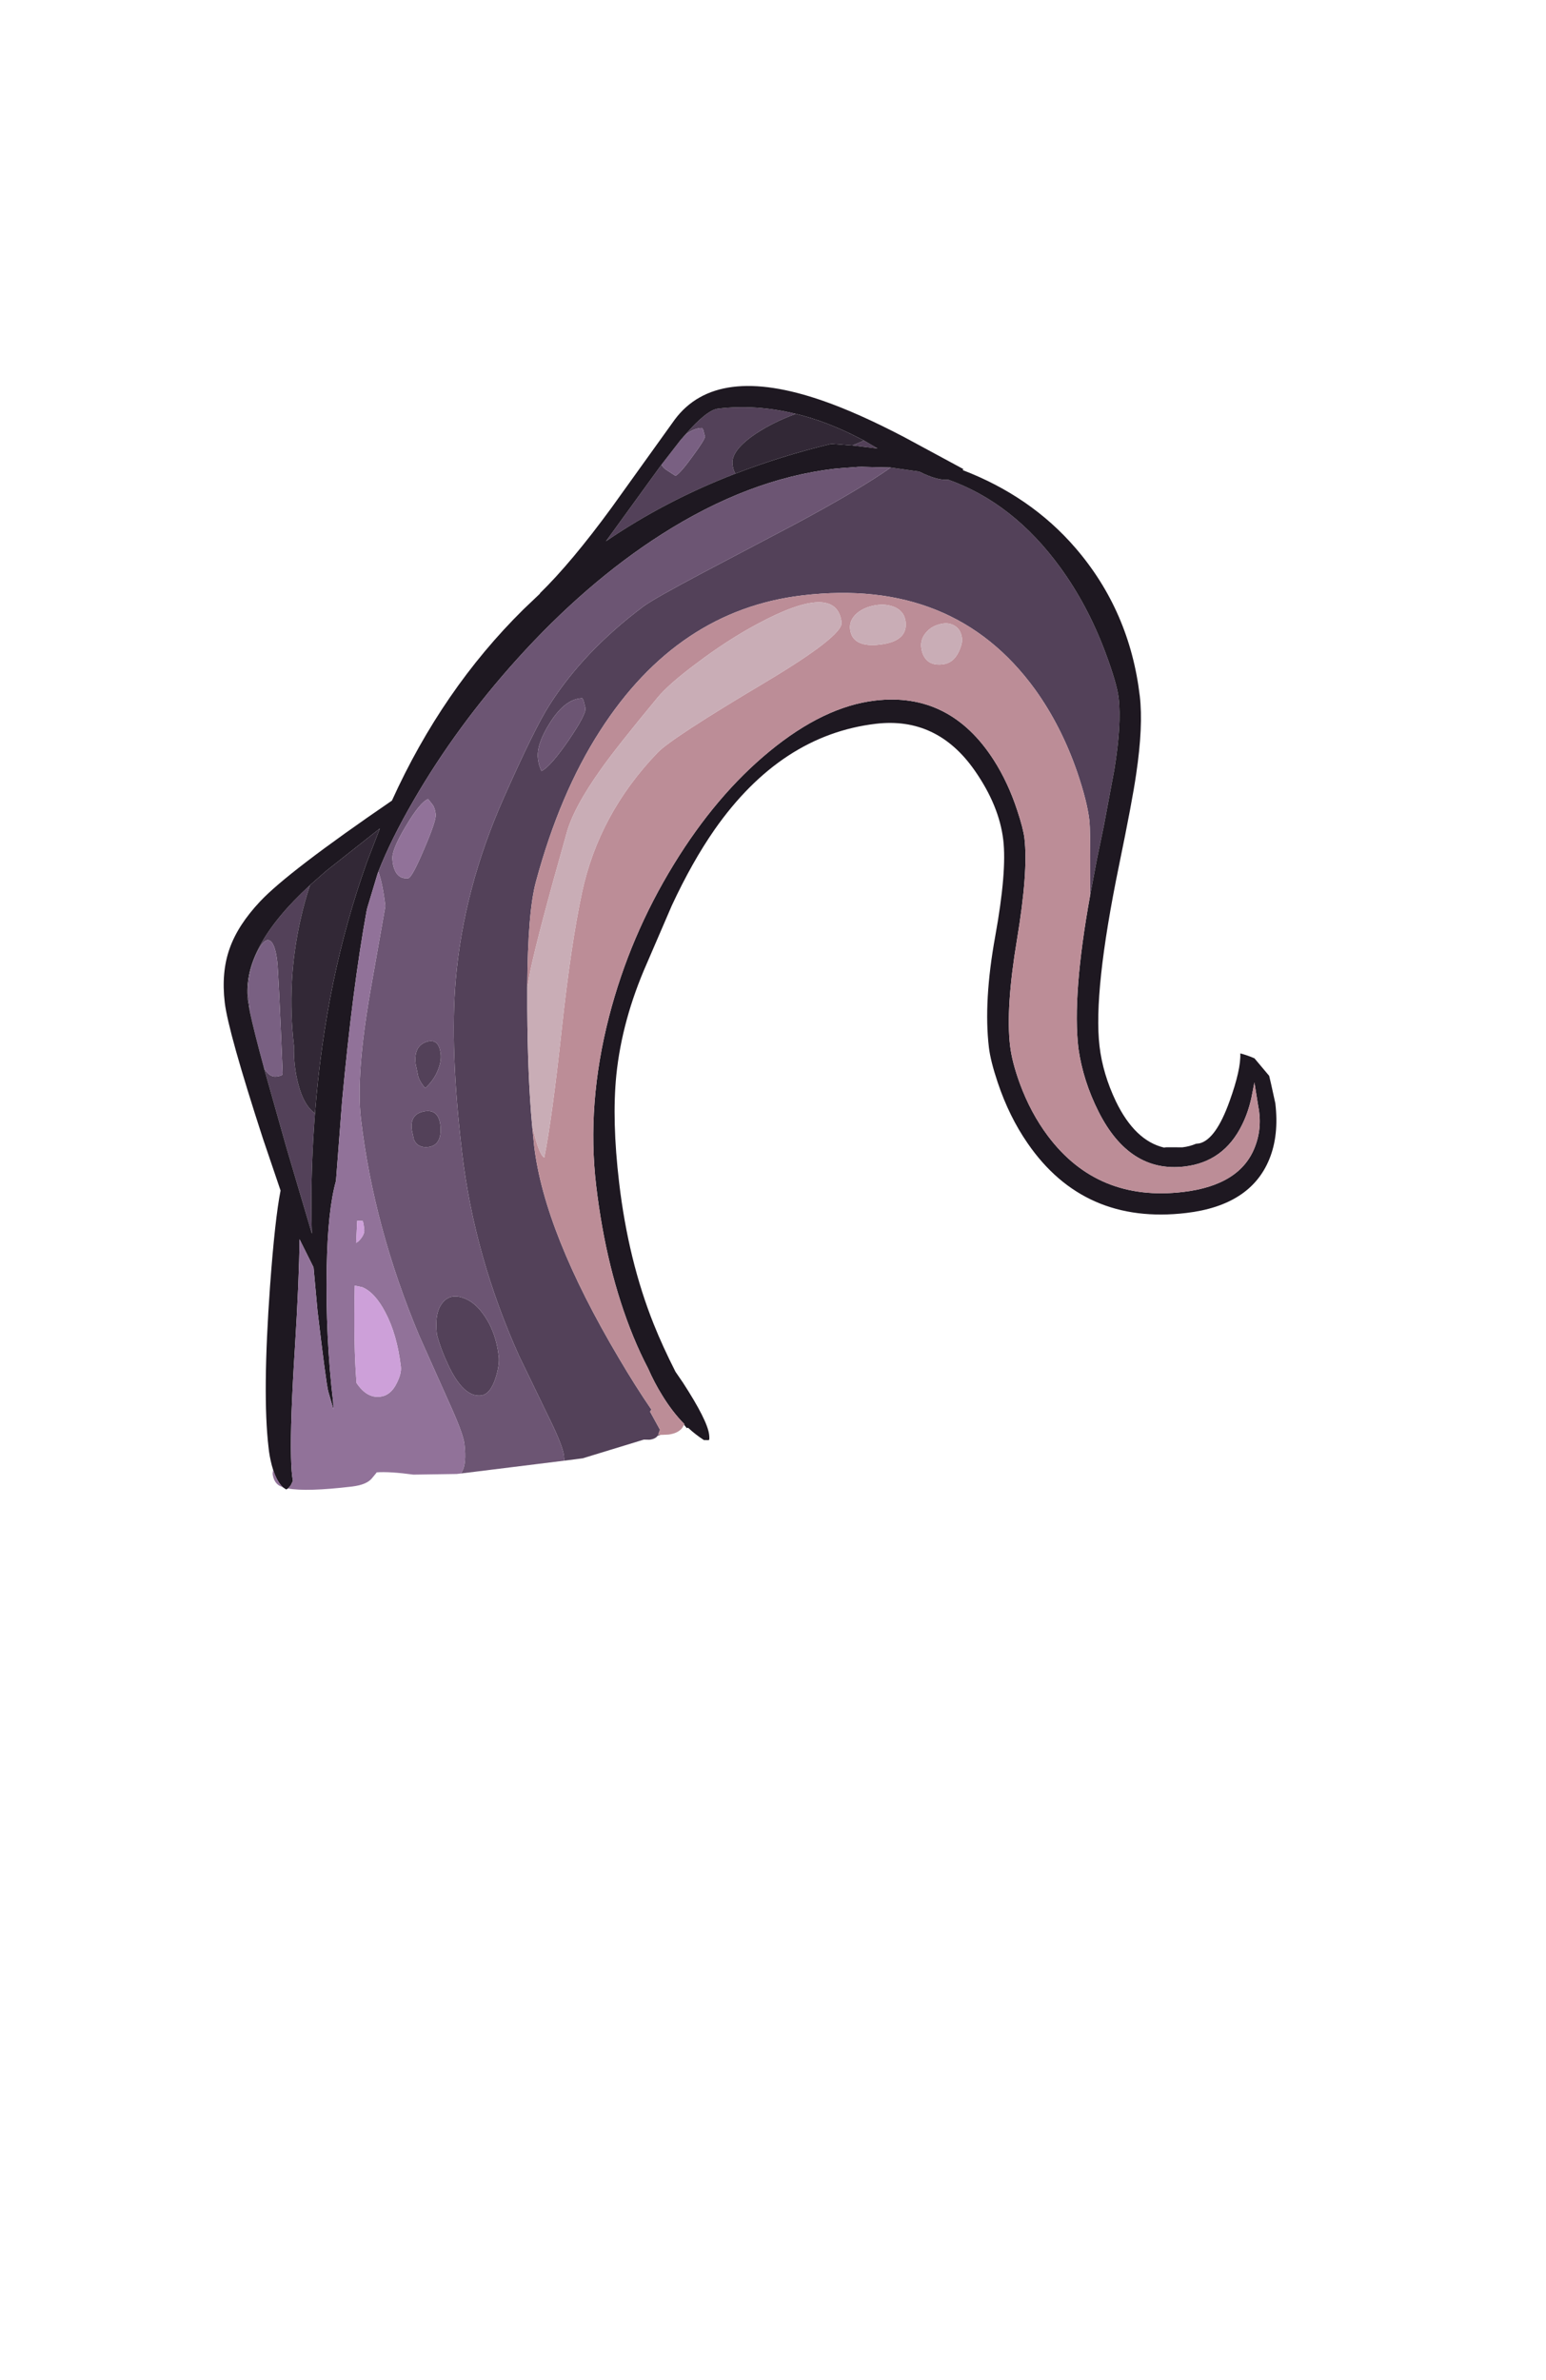 <?xml version="1.0" encoding="UTF-8" standalone="no"?>
<svg xmlns:ffdec="https://www.free-decompiler.com/flash" xmlns:xlink="http://www.w3.org/1999/xlink" ffdec:objectType="frame" height="735.4px" width="477.95px" xmlns="http://www.w3.org/2000/svg">
  <g transform="matrix(1.0, 0.0, 0.0, 1.0, 216.5, 384.55)">
    <use ffdec:characterId="30" ffdec:characterName="a_EB_TentacleBone" height="271.25" id="am_TFrontLeft" transform="matrix(1.185, -0.14, 0.14, 1.185, -169.691, -243.767)" width="269.5" xlink:href="#sprite0"/>
  </g>
  <defs>
    <g id="sprite0" transform="matrix(1.0, 0.0, 0.0, 1.0, 79.25, 268.75)">
      <use ffdec:characterId="29" height="271.25" transform="matrix(1.0, 0.0, 0.0, 1.0, -79.25, -268.75)" width="269.5" xlink:href="#shape0"/>
    </g>
    <g id="shape0" transform="matrix(1.0, 0.0, 0.0, 1.0, 79.25, 268.75)">
      <path d="M58.7 -257.85 Q65.0 -263.6 68.0 -263.6 77.95 -263.6 87.8 -259.9 81.8 -258.45 77.1 -256.1 70.0 -252.5 70.0 -248.85 70.0 -247.35 70.45 -246.35 51.55 -241.5 35.1 -232.9 L43.4 -241.9 51.75 -250.95 Q51.85 -250.35 52.65 -249.55 L55.0 -247.6 Q56.5 -248.3 60.15 -252.3 63.75 -256.15 63.75 -256.85 L63.5 -258.65 63.25 -259.1 Q61.25 -259.35 58.7 -257.85 M103.5 -251.65 L104.55 -250.95 107.8 -248.5 101.4 -250.05 104.55 -250.95 103.5 -251.65 M22.0 -1.4 L21.25 -1.3 Q20.55 -0.5 19.0 -0.5 L17.55 -0.7 1.25 2.25 -3.55 2.3 -3.5 1.0 Q-3.5 -1.6 -6.15 -9.1 L-12.0 -26.0 Q-20.5 -53.0 -20.5 -80.0 -20.5 -107.05 -16.9 -124.55 -12.15 -147.8 1.0 -170.0 11.0 -186.9 15.55 -192.45 25.95 -205.25 42.75 -215.0 45.75 -216.7 58.8 -221.75 L84.4 -231.6 Q102.05 -238.55 110.6 -243.2 L117.8 -241.3 Q122.3 -238.35 125.0 -238.35 141.1 -230.4 151.25 -212.25 157.1 -201.8 160.2 -189.2 162.25 -180.8 162.25 -177.0 162.25 -170.2 158.95 -158.65 L154.55 -144.55 151.75 -136.15 148.9 -127.05 149.5 -131.95 Q151.0 -143.95 151.0 -146.5 151.0 -151.4 149.35 -159.15 146.65 -171.55 141.0 -181.75 123.5 -213.0 84.0 -213.0 51.4 -213.0 27.8 -184.3 15.55 -169.45 6.75 -147.5 3.7 -139.95 1.3 -120.55 L0.65 -115.05 Q-1.3 -97.75 -1.65 -85.0 L-1.75 -79.6 Q-1.75 -56.95 13.65 -22.3 16.95 -14.8 20.4 -8.2 L20.0 -7.7 22.0 -2.75 21.4 -1.55 22.0 -1.4 M24.75 -190.6 L24.5 -192.6 24.25 -193.25 Q19.85 -193.65 15.25 -188.0 11.0 -182.8 11.0 -179.1 11.0 -177.65 11.25 -176.75 L11.5 -175.75 Q13.9 -176.55 19.4 -182.8 24.75 -188.95 24.75 -190.6 M-51.5 -153.45 Q-53.45 -149.3 -55.05 -144.7 -60.5 -129.1 -60.5 -112.6 -61.25 -107.45 -60.55 -102.55 -59.8 -97.0 -57.15 -94.6 L-57.55 -92.5 Q-60.4 -77.6 -61.6 -63.75 L-65.55 -86.75 -68.9 -107.85 Q-67.8 -105.25 -66.0 -105.25 -64.5 -105.25 -64.35 -105.6 L-64.25 -106.0 Q-62.25 -132.0 -62.25 -134.85 -62.25 -139.65 -63.6 -140.45 -64.75 -141.15 -66.5 -138.7 -70.75 -132.9 -70.75 -125.6 L-70.8 -122.5 -71.0 -125.85 Q-71.0 -139.4 -51.5 -153.45 M-24.2 -102.0 Q-25.55 -99.5 -28.0 -97.75 -29.05 -99.15 -29.45 -100.8 L-29.75 -104.25 Q-29.75 -108.85 -26.35 -109.6 -23.0 -110.3 -23.0 -106.1 -23.0 -104.2 -24.2 -102.0 M-25.75 -84.75 Q-26.65 -82.5 -29.0 -82.5 -31.75 -82.5 -32.5 -84.85 L-32.75 -87.5 Q-32.75 -91.55 -29.0 -91.8 -25.25 -92.05 -25.25 -87.75 -25.25 -86.0 -25.75 -84.75 M-17.25 -26.6 Q-17.25 -24.3 -18.75 -21.0 -20.6 -17.0 -23.0 -17.0 -27.55 -17.0 -30.5 -25.8 -31.95 -30.1 -32.5 -34.0 -32.5 -39.7 -30.1 -42.0 -27.95 -44.15 -24.85 -42.75 -21.75 -41.4 -19.65 -37.3 -17.25 -32.7 -17.25 -26.6" fill="#534159" fill-rule="evenodd" stroke="none"/>
      <path d="M51.75 -250.95 L57.55 -256.85 57.7 -256.95 58.45 -257.65 58.7 -257.85 Q61.25 -259.35 63.25 -259.1 L63.5 -258.65 63.75 -256.85 Q63.75 -256.15 60.15 -252.3 56.5 -248.3 55.0 -247.6 L52.65 -249.55 Q51.85 -250.35 51.75 -250.95 M-68.9 -107.85 L-68.9 -107.9 Q-70.35 -117.65 -70.8 -122.5 L-70.75 -125.6 Q-70.75 -132.9 -66.5 -138.7 -64.75 -141.15 -63.6 -140.45 -62.25 -139.65 -62.25 -134.85 -62.25 -132.0 -64.25 -106.0 L-64.35 -105.6 Q-64.5 -105.25 -66.0 -105.25 -67.8 -105.25 -68.9 -107.85" fill="#796082" fill-rule="evenodd" stroke="none"/>
      <path d="M58.7 -257.85 L58.45 -257.65 57.7 -256.95 57.55 -256.85 51.75 -250.95 43.4 -241.9 35.1 -232.9 Q51.55 -241.5 70.45 -246.35 82.7 -249.5 96.0 -251.1 L96.55 -251.0 101.35 -250.05 101.4 -250.05 107.8 -248.5 104.55 -250.95 103.5 -251.65 Q95.65 -257.0 87.8 -259.9 77.95 -263.6 68.0 -263.6 65.0 -263.6 58.7 -257.85 M-78.75 -4.2 L-78.95 -5.35 Q-79.3 -7.9 -79.25 -10.1 -79.25 -23.95 -73.95 -51.6 -70.65 -68.7 -68.35 -75.8 L-71.3 -89.65 Q-77.0 -118.25 -77.0 -125.85 -77.0 -133.75 -74.1 -139.6 -71.25 -145.4 -64.8 -150.8 -56.7 -157.6 -27.85 -172.7 -11.5 -199.75 11.75 -217.85 L16.55 -221.45 16.5 -221.5 Q25.6 -228.5 37.55 -241.35 L56.5 -262.1 Q68.9 -275.2 95.15 -262.45 103.9 -258.2 114.95 -250.65 L129.25 -240.6 129.05 -240.35 Q145.8 -231.55 155.7 -216.9 167.75 -199.05 167.75 -176.85 167.75 -169.05 164.45 -156.9 162.7 -150.3 157.25 -133.9 146.75 -102.25 146.75 -88.0 146.75 -80.8 149.3 -73.3 153.0 -62.65 160.25 -60.0 L160.9 -60.0 165.0 -59.5 Q166.9 -59.5 168.6 -60.0 L169.5 -60.0 Q173.85 -60.5 178.55 -69.95 182.45 -77.75 182.75 -81.9 184.65 -81.15 186.25 -80.2 L189.5 -75.25 189.75 -73.05 190.25 -68.0 Q190.25 -59.65 187.0 -53.8 180.75 -42.5 164.0 -42.5 137.3 -42.5 125.3 -65.25 121.35 -72.7 119.45 -81.8 118.25 -87.55 118.25 -91.1 118.25 -103.1 123.25 -119.45 128.25 -135.8 128.25 -144.0 128.25 -152.95 123.0 -162.75 114.95 -177.75 99.0 -177.75 74.2 -177.75 54.3 -155.45 47.55 -147.85 41.0 -137.25 L32.75 -123.0 Q24.7 -109.35 21.55 -95.3 19.0 -83.75 19.0 -67.5 19.0 -47.2 23.6 -30.1 25.2 -24.15 27.75 -17.2 L29.35 -14.15 Q34.5 -3.7 34.5 0.0 34.5 1.45 34.2 1.4 L33.0 1.25 Q31.05 -0.35 29.3 -2.4 L28.95 -2.35 28.35 -3.3 28.45 -3.45 Q25.65 -7.05 23.5 -11.8 22.0 -15.0 20.8 -18.9 19.2 -23.1 17.95 -27.6 13.0 -45.45 13.0 -67.5 13.0 -88.75 21.45 -110.55 29.25 -130.65 42.75 -147.75 55.75 -164.25 70.8 -173.9 86.15 -183.75 99.5 -183.75 119.05 -183.75 128.25 -164.8 131.25 -158.6 132.75 -151.15 133.75 -146.3 133.75 -143.75 133.75 -135.15 128.75 -117.95 123.75 -100.75 123.75 -90.85 123.75 -86.65 125.1 -80.9 127.0 -72.95 130.75 -66.5 141.5 -48.0 163.85 -48.0 178.85 -48.0 183.75 -57.55 186.25 -62.35 185.75 -68.0 L185.5 -74.0 184.25 -70.1 Q182.95 -66.4 181.05 -63.5 175.25 -54.5 165.0 -54.5 150.6 -54.5 144.5 -71.25 141.45 -79.65 141.25 -88.1 141.25 -102.0 148.9 -127.05 L151.75 -136.15 154.55 -144.55 158.95 -158.65 Q162.25 -170.2 162.25 -177.0 162.25 -180.8 160.2 -189.2 157.1 -201.8 151.25 -212.25 141.1 -230.4 125.0 -238.35 122.3 -238.35 117.8 -241.3 L110.6 -243.2 109.9 -243.3 103.25 -244.25 102.3 -244.35 97.7 -244.55 96.0 -244.6 Q73.65 -244.6 49.55 -232.95 28.7 -222.85 8.55 -205.2 -8.95 -189.85 -22.15 -172.25 -29.35 -162.65 -33.5 -154.85 L-33.8 -154.25 -37.45 -145.85 -37.7 -145.15 -37.75 -145.0 Q-43.65 -125.8 -49.8 -96.95 L-53.8 -76.6 Q-56.8 -69.35 -58.8 -54.7 -61.25 -36.8 -61.25 -19.85 L-61.4 -17.95 -62.2 -22.75 Q-62.5 -25.5 -62.5 -43.75 L-62.2 -55.05 -64.95 -62.7 Q-66.25 -52.5 -69.35 -35.4 -72.9 -16.1 -73.75 -6.95 -74.15 -2.8 -74.0 -0.75 L-74.7 0.35 -75.5 1.05 -76.0 1.25 -76.75 0.6 Q-78.1 -0.95 -78.75 -4.2 M-57.15 -94.6 Q-50.3 -129.3 -36.1 -157.75 L-31.8 -165.9 -46.85 -156.65 -51.5 -153.45 Q-71.0 -139.4 -71.0 -125.85 L-70.8 -122.5 Q-70.35 -117.65 -68.9 -107.9 L-68.9 -107.85 -65.55 -86.75 -61.6 -63.75 Q-60.4 -77.6 -57.55 -92.5 L-57.15 -94.6 M-58.55 -0.45 L-58.6 -0.45 -58.55 -0.45" fill="#1e1821" fill-rule="evenodd" stroke="none"/>
      <path d="M87.8 -259.9 Q95.65 -257.0 103.5 -251.65 L104.55 -250.95 101.4 -250.05 101.35 -250.05 96.55 -251.0 96.0 -251.1 Q82.7 -249.5 70.45 -246.35 70.0 -247.35 70.0 -248.85 70.0 -252.5 77.1 -256.1 81.8 -258.45 87.8 -259.9 M-51.5 -153.45 L-46.85 -156.65 -31.8 -165.9 -36.1 -157.75 Q-50.3 -129.3 -57.15 -94.6 -59.8 -97.0 -60.55 -102.55 -61.25 -107.45 -60.5 -112.6 -60.5 -129.1 -55.05 -144.7 -53.45 -149.3 -51.5 -153.45" fill="#322836" fill-rule="evenodd" stroke="none"/>
      <path d="M-3.55 2.3 L-30.55 2.45 -30.2 2.0 Q-28.75 0.1 -28.75 -5.1 -28.75 -7.75 -31.35 -15.9 L-37.1 -34.3 Q-45.5 -63.65 -45.5 -91.75 -45.5 -103.25 -39.1 -124.65 L-32.75 -145.75 Q-32.75 -151.6 -33.5 -154.85 -29.35 -162.65 -22.15 -172.25 -8.95 -189.85 8.55 -205.2 28.7 -222.85 49.55 -232.95 73.65 -244.6 96.0 -244.6 L97.7 -244.55 102.3 -244.35 103.25 -244.25 109.9 -243.3 110.6 -243.2 Q102.05 -238.55 84.4 -231.6 L58.8 -221.75 Q45.75 -216.7 42.75 -215.0 25.95 -205.25 15.55 -192.45 11.0 -186.9 1.0 -170.0 -12.15 -147.8 -16.9 -124.55 -20.5 -107.05 -20.5 -80.0 -20.5 -53.0 -12.0 -26.0 L-6.15 -9.1 Q-3.5 -1.6 -3.5 1.0 L-3.55 2.3 M24.75 -190.6 Q24.75 -188.95 19.4 -182.8 13.9 -176.55 11.5 -175.75 L11.25 -176.75 Q11.0 -177.65 11.0 -179.1 11.0 -182.8 15.25 -188.0 19.85 -193.65 24.25 -193.25 L24.5 -192.6 24.75 -190.6 M-29.5 -157.6 Q-29.6 -156.1 -29.25 -154.8 -28.5 -152.25 -26.0 -152.25 -25.05 -152.25 -21.05 -159.25 -17.0 -166.25 -17.0 -167.85 -17.0 -169.4 -17.45 -170.3 L-18.5 -172.0 Q-20.65 -171.45 -25.05 -165.7 -29.5 -159.95 -29.5 -157.6 M-25.75 -84.75 Q-25.25 -86.0 -25.25 -87.75 -25.25 -92.05 -29.0 -91.8 -32.75 -91.55 -32.75 -87.5 L-32.5 -84.85 Q-31.75 -82.5 -29.0 -82.5 -26.65 -82.5 -25.75 -84.75 M-24.2 -102.0 Q-23.0 -104.2 -23.0 -106.1 -23.0 -110.3 -26.35 -109.6 -29.75 -108.85 -29.75 -104.25 L-29.45 -100.8 Q-29.05 -99.15 -28.0 -97.75 -25.55 -99.5 -24.2 -102.0 M-17.25 -26.6 Q-17.25 -32.7 -19.65 -37.3 -21.75 -41.4 -24.85 -42.75 -27.95 -44.15 -30.1 -42.0 -32.5 -39.7 -32.5 -34.0 -31.95 -30.1 -30.5 -25.8 -27.55 -17.0 -23.0 -17.0 -20.6 -17.0 -18.75 -21.0 -17.25 -24.3 -17.25 -26.6" fill="#6c5573" fill-rule="evenodd" stroke="none"/>
      <path d="M28.35 -3.3 L27.75 -2.5 Q26.45 -1.25 24.0 -1.25 L22.0 -1.4 21.4 -1.55 22.0 -2.75 20.0 -7.7 20.4 -8.2 Q16.95 -14.8 13.65 -22.3 -1.75 -56.95 -1.75 -79.6 L-1.65 -85.0 -1.6 -84.4 Q-0.8 -77.25 0.5 -76.25 3.7 -86.1 8.85 -108.55 13.8 -130.15 18.25 -143.25 25.0 -163.05 42.0 -177.0 46.05 -180.3 71.4 -191.6 93.25 -201.35 93.25 -204.85 93.25 -215.6 71.5 -207.0 63.35 -203.8 54.8 -198.8 46.8 -194.2 43.5 -191.0 31.65 -179.7 27.0 -174.55 18.5 -165.2 16.0 -158.75 5.75 -134.1 2.6 -124.75 L1.3 -120.55 Q3.7 -139.95 6.75 -147.5 15.55 -169.45 27.8 -184.3 51.4 -213.0 84.0 -213.0 123.5 -213.0 141.0 -181.75 146.65 -171.55 149.35 -159.15 151.0 -151.4 151.0 -146.5 151.0 -143.95 149.5 -131.95 L148.9 -127.05 Q141.25 -102.0 141.25 -88.1 141.45 -79.65 144.5 -71.25 150.6 -54.5 165.0 -54.5 175.25 -54.5 181.05 -63.5 182.95 -66.4 184.25 -70.1 L185.5 -74.0 185.75 -68.0 Q186.25 -62.35 183.75 -57.55 178.85 -48.0 163.85 -48.0 141.5 -48.0 130.75 -66.5 127.0 -72.95 125.1 -80.9 123.75 -86.65 123.75 -90.85 123.75 -100.75 128.75 -117.95 133.75 -135.15 133.75 -143.75 133.75 -146.3 132.75 -151.15 131.25 -158.6 128.25 -164.8 119.05 -183.75 99.5 -183.75 86.15 -183.75 70.8 -173.9 55.75 -164.25 42.75 -147.75 29.25 -130.65 21.45 -110.55 13.0 -88.75 13.0 -67.5 13.0 -45.45 17.95 -27.6 19.2 -23.1 20.8 -18.9 22.0 -15.0 23.5 -11.8 25.65 -7.05 28.45 -3.45 L28.35 -3.3 M118.4 -201.4 Q116.2 -201.1 114.7 -199.7 113.0 -198.15 113.0 -196.0 113.0 -194.4 113.55 -193.35 114.7 -191.0 118.0 -191.0 120.8 -191.0 122.5 -193.75 123.75 -195.75 123.75 -197.1 123.75 -199.55 122.05 -200.7 120.6 -201.75 118.4 -201.4 M97.5 -206.75 Q95.25 -205.2 95.25 -202.85 95.25 -198.0 102.5 -198.0 109.75 -198.0 109.75 -203.1 109.75 -205.7 107.5 -207.1 105.45 -208.35 102.5 -208.25 99.55 -208.1 97.5 -206.75" fill="#bc8d97" fill-rule="evenodd" stroke="none"/>
      <path d="M1.3 -120.55 L2.6 -124.75 Q5.75 -134.1 16.0 -158.75 18.5 -165.2 27.0 -174.55 31.65 -179.7 43.5 -191.0 46.8 -194.2 54.8 -198.8 63.35 -203.8 71.5 -207.0 93.25 -215.6 93.25 -204.85 93.25 -201.35 71.4 -191.6 46.05 -180.3 42.0 -177.0 25.0 -163.05 18.25 -143.25 13.8 -130.15 8.85 -108.55 3.7 -86.1 0.5 -76.25 -0.8 -77.25 -1.6 -84.4 L-1.65 -85.0 Q-1.3 -97.75 0.65 -115.05 L1.3 -120.55 M97.5 -206.75 Q99.55 -208.1 102.5 -208.25 105.45 -208.35 107.5 -207.1 109.75 -205.7 109.75 -203.1 109.75 -198.0 102.5 -198.0 95.25 -198.0 95.25 -202.85 95.25 -205.2 97.5 -206.75 M118.4 -201.4 Q120.6 -201.75 122.05 -200.7 123.75 -199.55 123.75 -197.1 123.75 -195.75 122.5 -193.75 120.8 -191.0 118.0 -191.0 114.7 -191.0 113.55 -193.35 113.0 -194.4 113.0 -196.0 113.0 -198.15 114.7 -199.7 116.2 -201.1 118.4 -201.4" fill="#c9adb6" fill-rule="evenodd" stroke="none"/>
      <path d="M-30.55 2.45 L-31.65 2.45 -42.8 1.3 Q-48.8 -0.25 -52.2 -0.4 L-52.3 -0.25 -53.5 0.9 Q-55.05 2.5 -59.0 2.5 -70.8 2.5 -75.5 1.05 L-74.7 0.35 -74.0 -0.75 Q-74.15 -2.8 -73.75 -6.95 -72.9 -16.1 -69.35 -35.4 -66.25 -52.5 -64.95 -62.7 L-62.2 -55.05 -62.5 -43.75 Q-62.5 -25.5 -62.2 -22.75 L-61.4 -17.95 -61.25 -19.85 Q-61.25 -36.8 -58.8 -54.7 -56.8 -69.35 -53.8 -76.6 L-49.8 -96.95 Q-43.65 -125.8 -37.75 -145.0 L-37.7 -145.15 -37.45 -145.85 -33.8 -154.25 -33.5 -154.85 Q-32.75 -151.6 -32.75 -145.75 L-39.1 -124.65 Q-45.5 -103.25 -45.5 -91.75 -45.5 -63.65 -37.1 -34.3 L-31.35 -15.9 Q-28.75 -7.75 -28.75 -5.1 -28.75 0.1 -30.2 2.0 L-30.55 2.45 M-76.75 0.6 L-77.0 0.45 Q-79.0 -0.5 -79.0 -3.25 L-78.75 -4.2 Q-78.1 -0.95 -76.75 0.6 M-29.5 -157.6 Q-29.5 -159.95 -25.05 -165.7 -20.65 -171.45 -18.5 -172.0 L-17.45 -170.3 Q-17.0 -169.4 -17.0 -167.85 -17.0 -166.25 -21.05 -159.25 -25.05 -152.25 -26.0 -152.25 -28.5 -152.25 -29.25 -154.8 -29.6 -156.1 -29.5 -157.6 M-45.1 -41.3 Q-47.15 -46.7 -50.25 -48.45 L-52.15 -49.1 Q-54.3 -33.85 -54.65 -24.0 -52.5 -19.75 -49.0 -19.75 -46.2 -19.75 -44.3 -22.75 -42.75 -25.1 -42.75 -26.85 -42.75 -35.25 -45.1 -41.3 M-48.0 -63.25 Q-48.0 -65.75 -48.25 -65.5 L-49.55 -65.7 -50.5 -60.05 Q-49.8 -60.3 -49.05 -61.1 -48.0 -62.2 -48.0 -63.25 M-58.55 -0.45 L-58.6 -0.45 -58.55 -0.45" fill="#917299" fill-rule="evenodd" stroke="none"/>
      <path d="M-48.0 -63.25 Q-48.0 -62.2 -49.05 -61.1 -49.8 -60.3 -50.5 -60.05 L-49.55 -65.7 -48.25 -65.5 Q-48.0 -65.75 -48.0 -63.25 M-45.1 -41.3 Q-42.75 -35.25 -42.75 -26.85 -42.75 -25.1 -44.3 -22.75 -46.2 -19.75 -49.0 -19.75 -52.5 -19.75 -54.65 -24.0 -54.3 -33.85 -52.15 -49.1 L-50.25 -48.45 Q-47.15 -46.7 -45.1 -41.3" fill="#cda0d9" fill-rule="evenodd" stroke="none"/>
    </g>
  </defs>
</svg>
